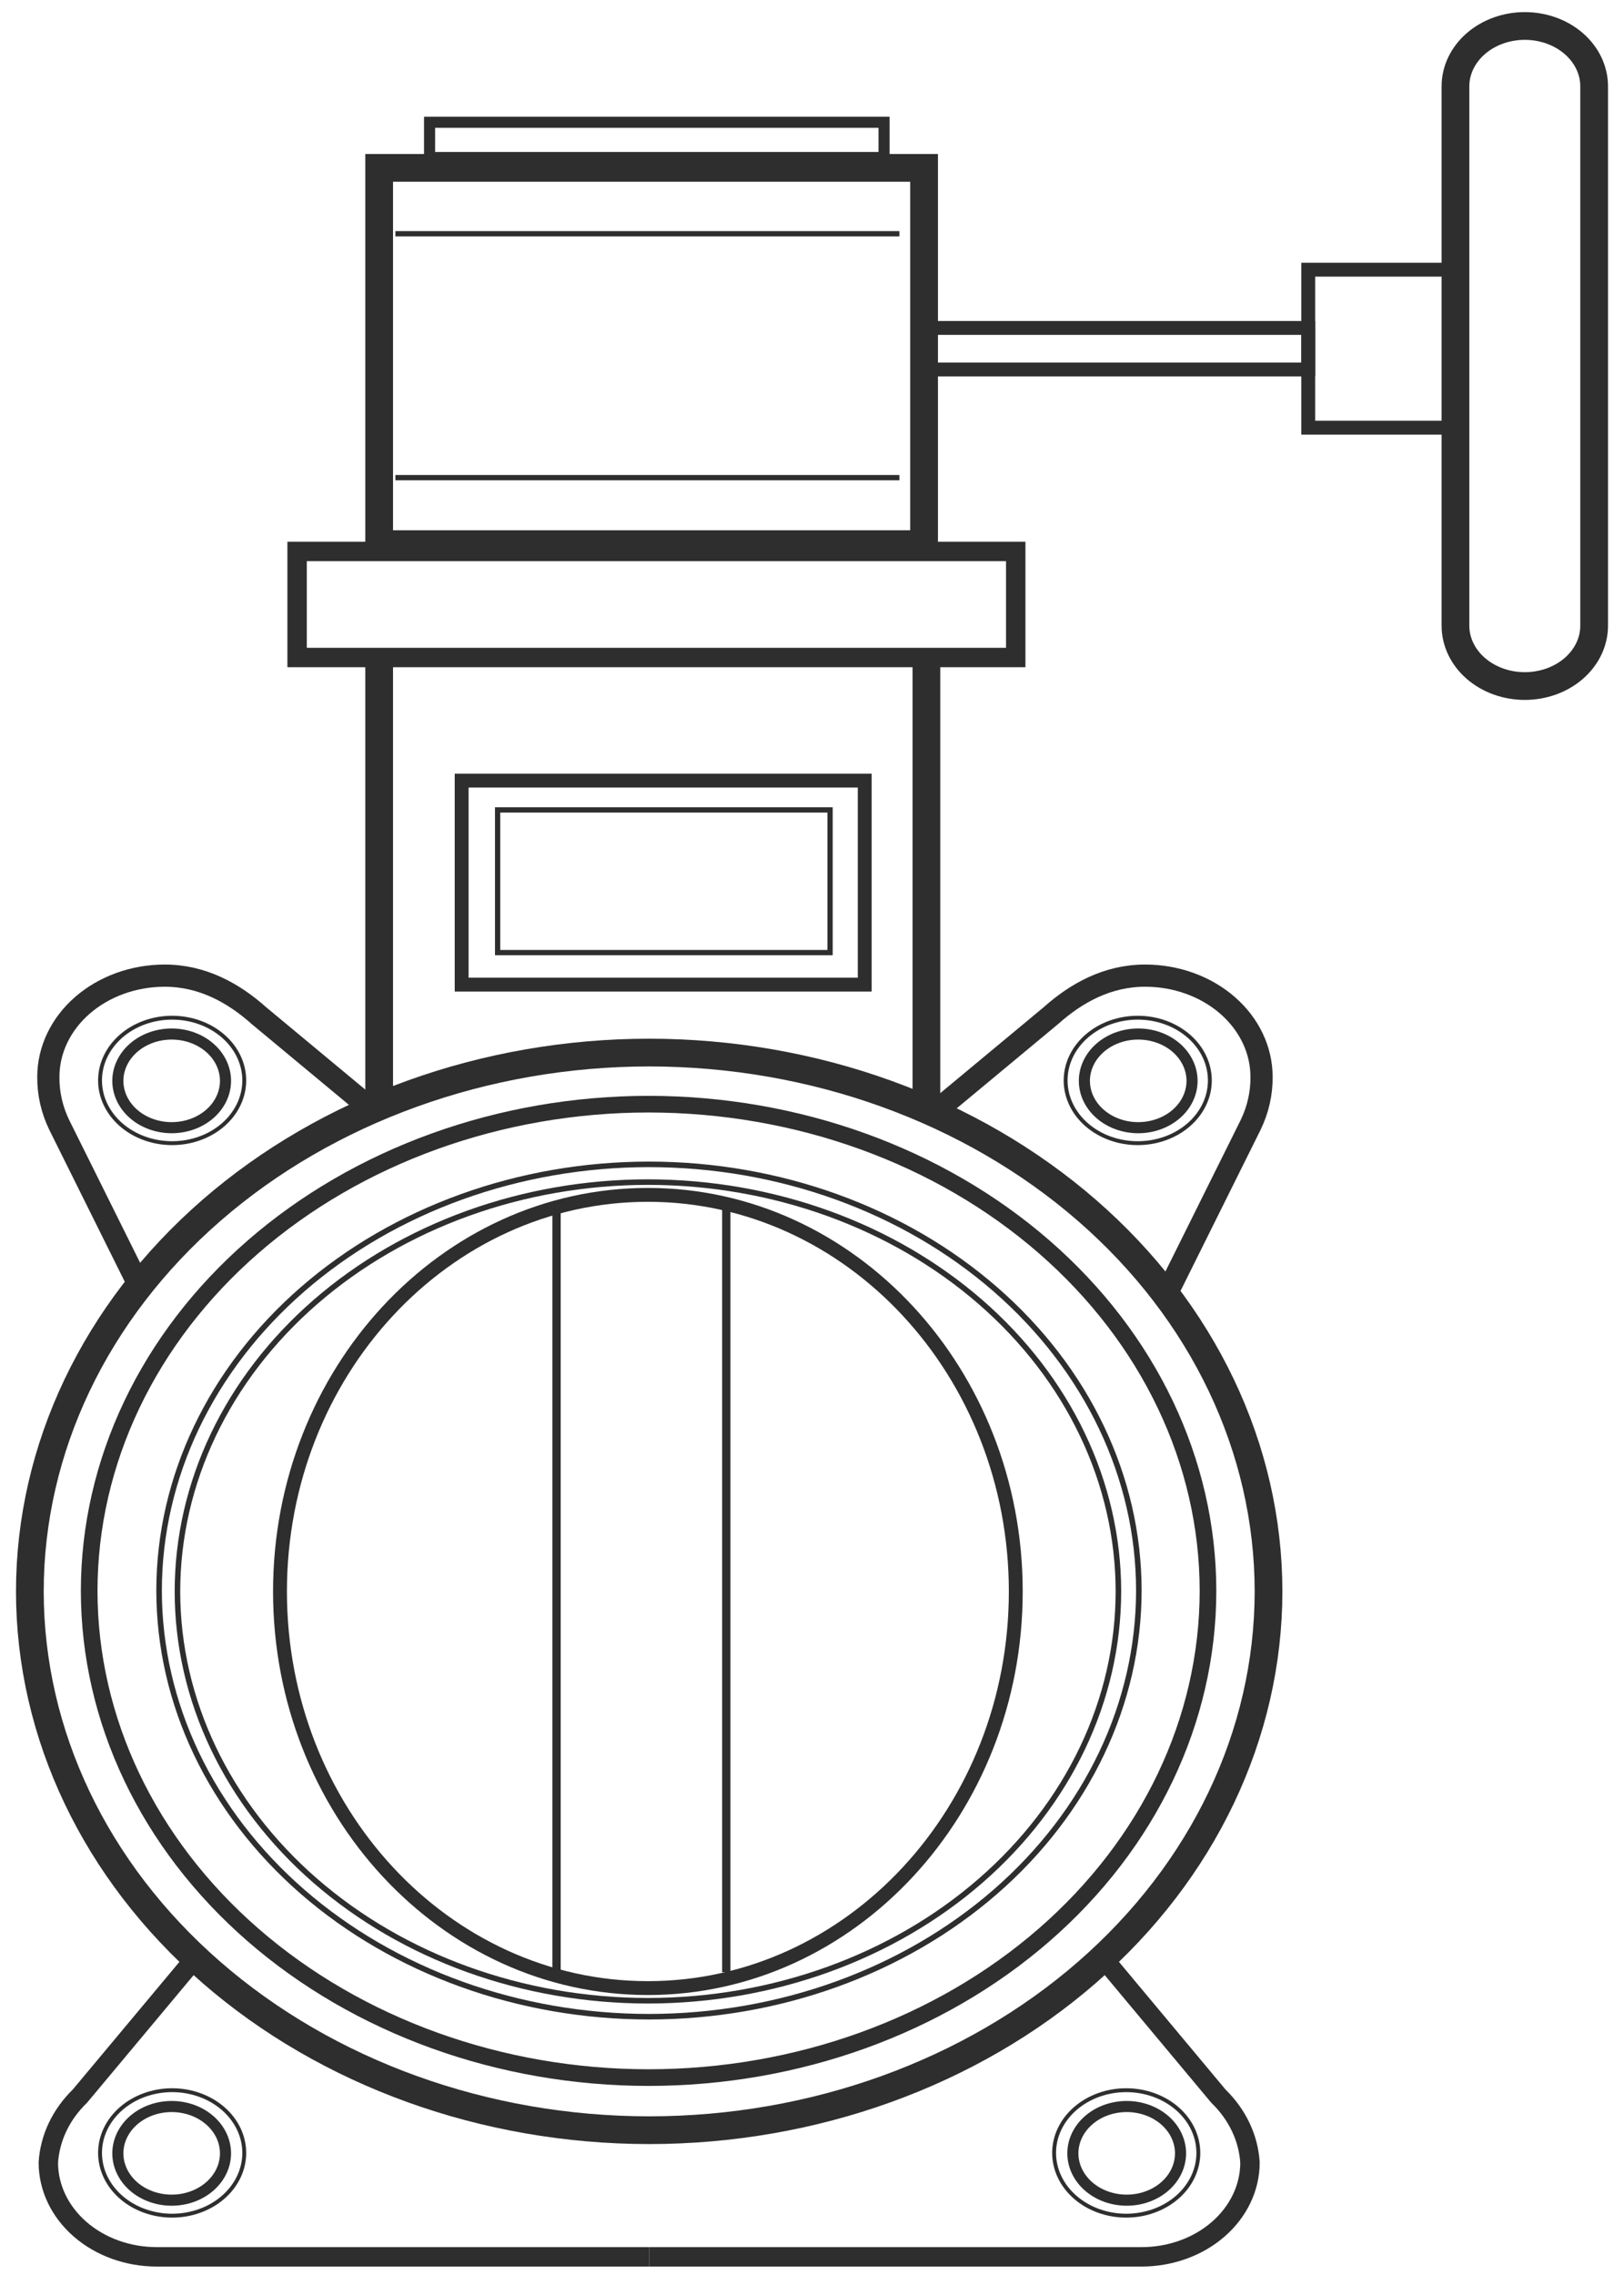 <svg width="205" height="287" viewBox="0 0 205 287" fill="none" xmlns="http://www.w3.org/2000/svg">
<path d="M81.947 132.786C102.679 132.795 122.559 139.959 137.218 152.705C151.878 165.451 160.118 182.735 160.128 200.761C160.118 218.786 151.877 236.071 137.218 248.816C122.558 261.562 102.679 268.726 81.947 268.734C61.216 268.726 41.337 261.561 26.677 248.816C12.018 236.07 3.778 218.786 3.768 200.761C3.778 182.735 12.018 165.451 26.677 152.705C41.336 139.959 61.216 132.795 81.947 132.786Z" stroke="#2E2E2E" stroke-width="3.5" stroke-linecap="round"/>
<path d="M81.872 139.295C100.597 139.303 118.553 145.774 131.794 157.287C145.035 168.799 152.478 184.411 152.487 200.692C152.48 216.975 145.038 232.589 131.797 244.103C118.556 255.617 100.599 262.089 81.872 262.097C63.145 262.09 45.188 255.618 31.947 244.104C18.706 232.591 11.264 216.977 11.257 200.695C11.265 184.413 18.707 168.801 31.948 157.288C45.189 145.774 63.146 139.303 81.872 139.295Z" stroke="#2E2E2E" stroke-width="2.1" stroke-linecap="round"/>
<path d="M81.92 146.888C98.318 146.894 114.042 152.561 125.637 162.643C137.233 172.724 143.75 186.396 143.758 200.653C143.75 214.91 137.232 228.582 125.637 238.663C114.042 248.744 98.318 254.411 81.92 254.417C65.522 254.411 49.798 248.744 38.203 238.663C26.608 228.582 20.09 214.91 20.082 200.653C20.09 186.396 26.607 172.724 38.203 162.643C49.798 152.561 65.522 146.894 81.92 146.888Z" stroke="#2E2E2E" stroke-width="0.7" stroke-linecap="round"/>
<path d="M81.789 149.127C97.537 149.135 112.638 154.578 123.774 164.26C134.909 173.943 141.169 187.072 141.179 200.765C141.169 214.457 134.909 227.587 123.774 237.269C112.638 246.951 97.537 252.394 81.789 252.402C66.041 252.394 50.94 246.951 39.804 237.269C28.668 227.587 22.408 214.457 22.399 200.765C22.408 187.072 28.668 173.943 39.804 164.26C50.94 154.578 66.041 149.135 81.789 149.127Z" stroke="#2E2E2E" stroke-width="0.7" stroke-linecap="round"/>
<path d="M81.784 150.737C107.409 150.737 128.223 173.157 128.223 200.771C128.223 228.385 107.414 250.805 81.784 250.805C56.155 250.805 35.344 228.386 35.344 200.771C35.344 173.156 56.153 150.737 81.784 150.737Z" stroke="#2E2E2E" stroke-width="1.75" stroke-linecap="round"/>
<path d="M47.863 138.757V82.948" stroke="#2E2E2E" stroke-width="3.5"/>
<path d="M116.942 140.512V82.948" stroke="#2E2E2E" stroke-width="3.5"/>
<path d="M37.504 82.948H128.217V69.567H37.504V82.948Z" stroke="#2E2E2E" stroke-width="2.45"/>
<path d="M47.863 68.646H116.648V21.178H47.863V68.646Z" stroke="#2E2E2E" stroke-width="3.5"/>
<path d="M201.231 10.887C201.231 8.869 200.308 6.933 198.667 5.506C197.025 4.079 194.8 3.277 192.478 3.276C190.157 3.277 187.931 4.08 186.29 5.507C184.649 6.934 183.726 8.869 183.725 10.887V78.936C183.726 80.955 184.648 82.89 186.29 84.318C187.931 85.745 190.157 86.547 192.478 86.548C194.8 86.547 197.026 85.745 198.667 84.318C200.308 82.89 201.231 80.955 201.231 78.936V10.887Z" stroke="#2E2E2E" stroke-width="3.5"/>
<path d="M58.276 124.215H109.155V98.477H58.276V124.215Z" stroke="#2E2E2E" stroke-width="1.75"/>
<path d="M62.815 120.175H104.779V102.175H62.815V120.175Z" stroke="#2E2E2E" stroke-width="0.665"/>
<path d="M91.68 152.075V248.807" stroke="#2E2E2E" stroke-width="1.05"/>
<path d="M70.253 152.075V248.807" stroke="#2E2E2E" stroke-width="1.05"/>
<path d="M17.208 161.485L7.484 141.926C6.551 140.004 6.081 137.937 6.102 135.851C6.104 132.465 7.652 129.217 10.406 126.823C13.161 124.428 16.896 123.082 20.791 123.081C25.566 123.081 29.505 125.288 32.699 128.139L47.87 140.739" stroke="#2E2E2E" stroke-width="2.8"/>
<path d="M21.671 130.447C23.473 130.447 25.201 131.07 26.475 132.178C27.749 133.286 28.465 134.788 28.466 136.355C28.465 137.921 27.749 139.424 26.475 140.532C25.201 141.639 23.473 142.262 21.671 142.263C19.869 142.262 18.141 141.639 16.867 140.532C15.593 139.424 14.877 137.921 14.876 136.355C14.877 134.788 15.593 133.286 16.867 132.178C18.141 131.07 19.869 130.447 21.671 130.447Z" stroke="#2E2E2E" stroke-width="1.4"/>
<path d="M21.73 128.386C24.144 128.387 26.458 129.221 28.165 130.706C29.872 132.19 30.832 134.202 30.833 136.301C30.832 138.4 29.872 140.412 28.165 141.896C26.458 143.38 24.144 144.214 21.73 144.215C19.316 144.214 17.001 143.38 15.294 141.896C13.588 140.412 12.628 138.4 12.627 136.301C12.628 134.202 13.588 132.19 15.294 130.706C17.001 129.221 19.316 128.387 21.73 128.386Z" stroke="#2E2E2E" stroke-width="0.49"/>
<path d="M21.671 265.745C23.473 265.746 25.201 266.368 26.475 267.476C27.749 268.584 28.465 270.086 28.466 271.653C28.465 273.22 27.749 274.722 26.475 275.83C25.201 276.938 23.473 277.56 21.671 277.561C19.869 277.56 18.141 276.938 16.867 275.83C15.593 274.722 14.877 273.22 14.876 271.653C14.877 270.086 15.593 268.584 16.867 267.476C18.141 266.368 19.869 265.746 21.671 265.745Z" stroke="#2E2E2E" stroke-width="1.4"/>
<path d="M21.73 263.686C24.144 263.687 26.458 264.521 28.165 266.005C29.872 267.489 30.832 269.502 30.833 271.6C30.832 273.699 29.872 275.712 28.165 277.196C26.458 278.68 24.144 279.514 21.73 279.515C19.316 279.514 17.001 278.68 15.294 277.196C13.588 275.712 12.628 273.699 12.627 271.6C12.628 269.502 13.588 267.489 15.294 266.005C17.001 264.521 19.316 263.687 21.73 263.686Z" stroke="#2E2E2E" stroke-width="0.49"/>
<path d="M147.393 162.983L157.863 141.925C158.797 140.003 159.268 137.936 159.247 135.85C159.245 132.462 157.696 129.214 154.94 126.82C152.185 124.425 148.448 123.08 144.552 123.08C139.777 123.08 135.838 125.287 132.644 128.137L117.472 140.737" stroke="#2E2E2E" stroke-width="2.8"/>
<path d="M143.678 130.447C141.876 130.447 140.148 131.07 138.874 132.178C137.6 133.286 136.883 134.788 136.883 136.355C136.883 137.921 137.6 139.424 138.874 140.532C140.148 141.639 141.876 142.262 143.678 142.263C145.48 142.262 147.208 141.64 148.483 140.532C149.757 139.424 150.474 137.922 150.474 136.355C150.474 134.788 149.757 133.285 148.483 132.177C147.208 131.069 145.48 130.447 143.678 130.447Z" stroke="#2E2E2E" stroke-width="1.4"/>
<path d="M143.619 128.386C141.205 128.387 138.89 129.221 137.183 130.705C135.475 132.189 134.516 134.202 134.515 136.301C134.516 138.4 135.475 140.413 137.183 141.897C138.89 143.381 141.205 144.215 143.619 144.215C146.033 144.215 148.348 143.381 150.055 141.897C151.762 140.412 152.721 138.4 152.722 136.301C152.721 134.202 151.762 132.189 150.055 130.705C148.348 129.221 146.033 128.387 143.619 128.386Z" stroke="#2E2E2E" stroke-width="0.49"/>
<path d="M81.947 284.71H19.779C16.152 284.708 12.674 283.455 10.11 281.225C7.545 278.995 6.103 275.97 6.102 272.817C6.295 269.707 7.703 266.748 10.093 264.429L24.14 247.621" stroke="#2E2E2E" stroke-width="2.45"/>
<path d="M142.225 265.745C140.423 265.746 138.695 266.368 137.421 267.476C136.147 268.584 135.43 270.086 135.43 271.653C135.43 273.22 136.147 274.722 137.421 275.83C138.695 276.938 140.423 277.56 142.225 277.561C144.027 277.561 145.755 276.938 147.03 275.83C148.304 274.722 149.021 273.22 149.021 271.653C149.021 270.086 148.304 268.584 147.03 267.476C145.755 266.368 144.027 265.745 142.225 265.745Z" stroke="#2E2E2E" stroke-width="1.4"/>
<path d="M142.166 263.686C139.752 263.686 137.437 264.521 135.73 266.005C134.022 267.489 133.063 269.501 133.062 271.6C133.063 273.699 134.022 275.712 135.73 277.196C137.437 278.68 139.752 279.514 142.166 279.515C144.58 279.514 146.894 278.68 148.601 277.196C150.308 275.712 151.268 273.699 151.269 271.6C151.268 269.502 150.308 267.489 148.601 266.005C146.894 264.521 144.58 263.687 142.166 263.686Z" stroke="#2E2E2E" stroke-width="0.49"/>
<path d="M81.947 284.71H144.107C147.735 284.709 151.213 283.455 153.778 281.225C156.343 278.995 157.785 275.971 157.787 272.817C157.594 269.707 156.185 266.748 153.794 264.429L139.754 247.621" stroke="#2E2E2E" stroke-width="2.45"/>
<path d="M165.141 53.954H183.724V34.023H165.141V53.954Z" stroke="#2E2E2E" stroke-width="1.75"/>
<path d="M116.645 46.612H165.141V41.37H116.645V46.612Z" stroke="#2E2E2E" stroke-width="1.75"/>
<path d="M49.91 29.489H113.532" stroke="#2E2E2E" stroke-width="0.665"/>
<path d="M49.91 60.255H113.532" stroke="#2E2E2E" stroke-width="0.665"/>
<path d="M54.224 19.871H111.597V15.423H54.224V19.871Z" stroke="#2E2E2E" stroke-width="1.4"/>
</svg>
